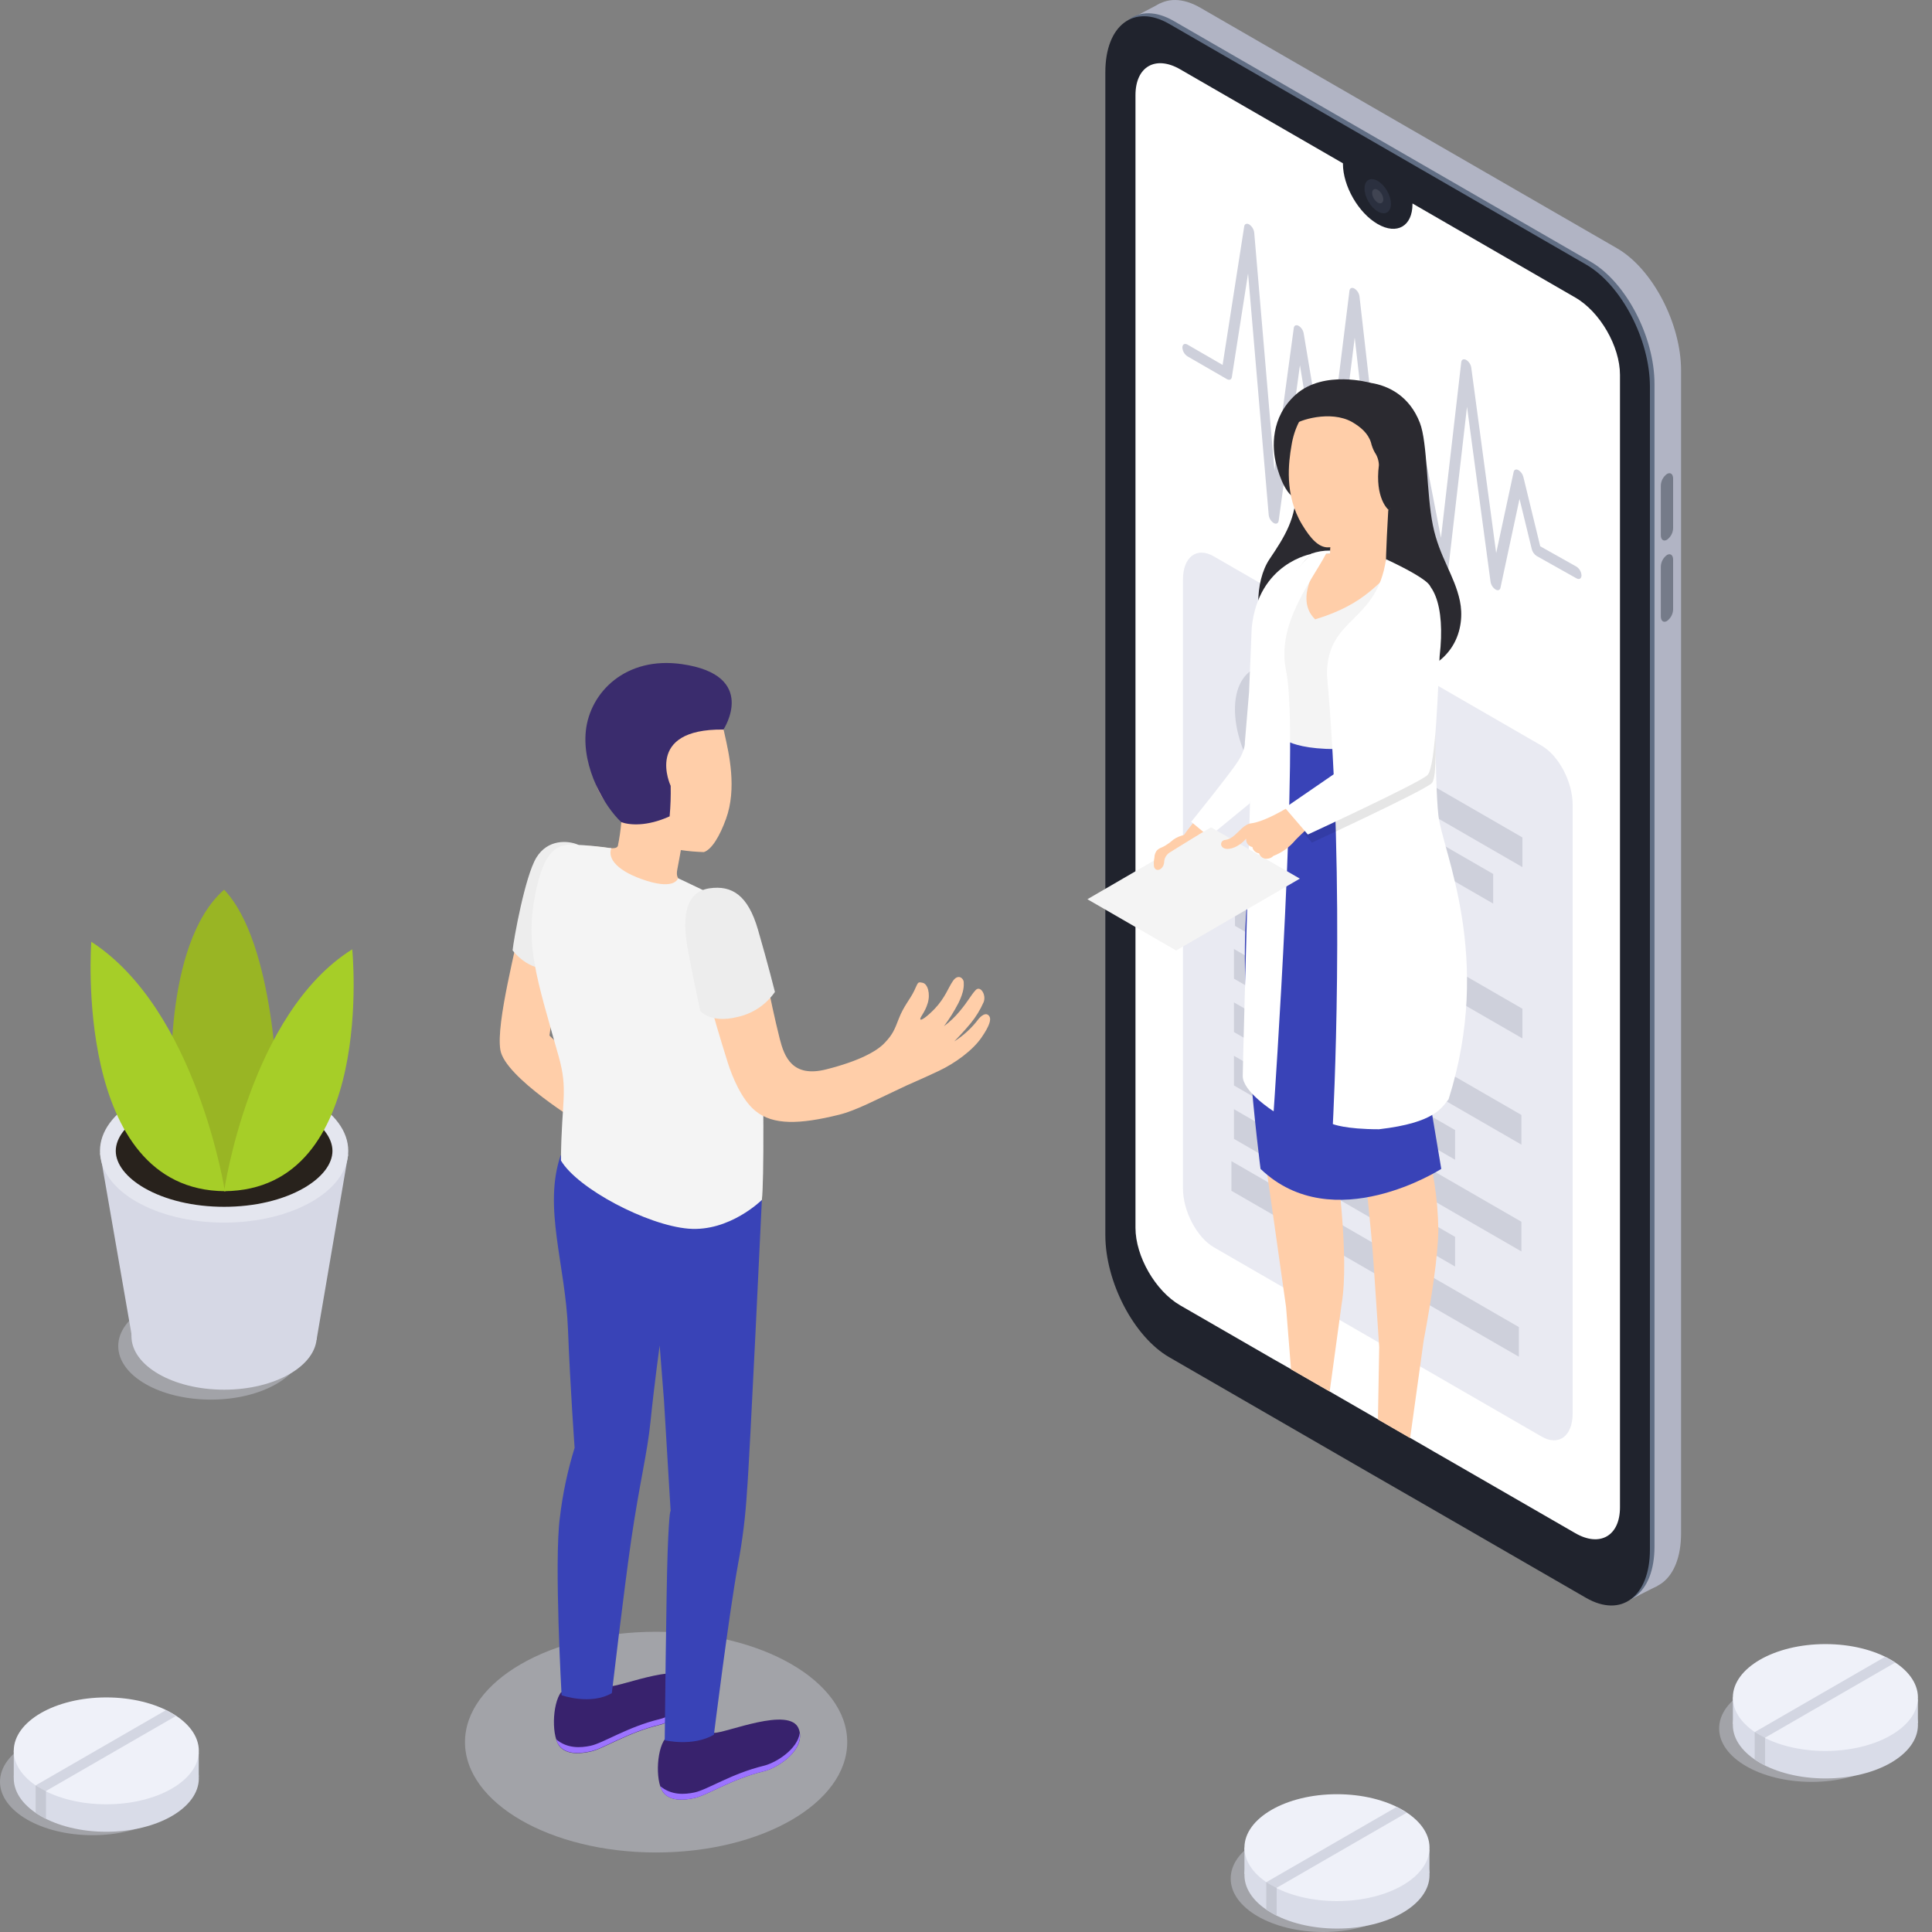 <svg width="500" height="500" viewBox="0 0 500 500" fill="none" xmlns="http://www.w3.org/2000/svg">
<rect x="0" y="0" width="500" height="500" fill="#808080" stroke="none"/>
<g clip-path="url(#clip0)">
<path d="M418.51 409.33L310.63 347C301.49 341.73 294.08 327.57 294.08 315.39V14.49C294.08 2.31 301.49 -3.29 310.63 1.99L418.51 64.27C427.65 69.55 435.06 83.71 435.06 95.89V396.82C435.06 409 427.65 414.61 418.51 409.33Z" fill="#B1B4C4"/>
<path d="M420.36 414.76L428.91 410.44L420.71 396.38L420.36 414.76Z" fill="#B1B4C4"/>
<path d="M292.4 4.99L300.27 0.86L298.68 12.46L292.4 4.99Z" fill="#B1B4C4"/>
<path d="M411.63 412.77L303.75 350.48C294.61 345.21 287.2 331.05 287.2 318.87V17.93C287.2 5.75 294.61 0.15 303.75 5.42L411.63 67.71C420.77 72.99 428.18 87.14 428.18 99.33V400.26C428.18 412.45 420.77 418.05 411.63 412.77Z" fill="#616E84"/>
<path d="M427 100.1V401C427 413.2 419.6 418.79 410.46 413.52L368.15 389.09L355 381.52L302.6 351.25C293.46 345.97 286.06 331.82 286.06 319.63V18.7C286.06 6.51 293.46 0.92 302.6 6.19L410.49 68.47C419.63 73.76 427 87.9 427 100.1Z" fill="#20232D"/>
<path d="M419.25 97V390.1C419.25 397.47 414.08 400.48 407.68 396.78L374 377.35L371 375.63L370 375.04L362.71 370.84L341.61 358.67L332.86 353.62L329.34 351.62L305.43 337.82C299.04 334.13 293.86 325.15 293.86 317.75V24.63C293.86 17.24 299.04 14.25 305.43 17.94L347.55 42.26V42.38C347.55 48.13 351.55 55.12 356.55 57.99C361.55 60.86 365.55 58.53 365.55 52.79C365.55 52.79 365.55 52.7 365.55 52.66L407.68 77C414.08 80.67 419.25 89.65 419.25 97Z" fill="white"/>
<path d="M358.976 54.965C360.311 54.194 360.309 51.693 358.973 49.378C357.636 47.063 355.471 45.811 354.136 46.581C352.802 47.352 352.804 49.853 354.14 52.168C355.477 54.483 357.642 55.735 358.976 54.965Z" fill="#2B303F"/>
<path opacity="0.1" d="M356.55 52.43C356.13 52.158 355.781 51.791 355.53 51.358C355.28 50.925 355.136 50.439 355.11 49.94C355.11 49.03 355.75 48.66 356.55 49.12C356.97 49.389 357.321 49.755 357.573 50.186C357.825 50.617 357.971 51.102 358 51.6C358 52.51 357.34 52.88 356.55 52.43Z" fill="white"/>
<path d="M431.41 139.69C430.53 140.2 429.82 139.69 429.82 138.49V125.66C429.836 125.071 429.988 124.494 430.263 123.974C430.539 123.453 430.932 123.004 431.41 122.66V122.66C432.29 122.15 433 122.66 433 123.87V136.7C432.983 137.287 432.831 137.863 432.555 138.381C432.28 138.9 431.888 139.348 431.41 139.69V139.69Z" fill="#757B89"/>
<path d="M431.41 160.72C430.53 161.22 429.82 160.72 429.82 159.51V146.68C429.829 146.083 429.977 145.496 430.253 144.966C430.529 144.437 430.926 143.979 431.41 143.63V143.63C432.29 143.13 433 143.63 433 144.84V157.67C432.991 158.267 432.843 158.854 432.567 159.384C432.291 159.913 431.894 160.371 431.41 160.72V160.72Z" fill="#757B89"/>
<path d="M399 371.8L314.15 322.8C309.75 320.26 306.15 313.43 306.15 307.56V150C306.15 144.12 309.73 141.42 314.15 144L399 193C403.41 195.55 407 202.37 407 208.25V365.85C407 371.64 403.38 374.34 399 371.8Z" fill="#E9EAF2"/>
<path d="M346.848 212.339C353.081 208.74 353.08 197.072 346.848 186.277C340.615 175.482 330.511 169.648 324.278 173.246C318.046 176.844 318.047 188.512 324.279 199.307C330.512 210.102 340.616 215.937 346.848 212.339Z" fill="#CED0DB"/>
<path d="M394 224.41L361.18 205.46V197.78L394 216.73V224.41Z" fill="#CED0DB"/>
<path d="M386.43 233.85L361.18 219.28V211.6L386.43 226.18V233.85Z" fill="#CED0DB"/>
<path d="M394 268.74L319.61 225.79V218.12L394 261.06V268.74Z" fill="#CED0DB"/>
<path d="M376.83 272.65L319.61 239.61V231.93L376.83 264.97V272.65Z" fill="#CED0DB"/>
<path d="M393.74 296.23L319.35 253.28V245.6L393.74 288.55V296.23Z" fill="#CED0DB"/>
<path d="M376.58 300.14L319.35 267.1V259.42L376.58 292.46V300.14Z" fill="#CED0DB"/>
<path d="M393.74 323.87L319.35 280.92V273.24L393.74 316.19V323.87Z" fill="#CED0DB"/>
<path d="M393.08 351.12L318.69 308.17V300.5L393.08 343.44V351.12Z" fill="#CED0DB"/>
<path d="M376.58 327.78L319.35 294.74V287.06L376.58 320.1V327.78Z" fill="#CED0DB"/>
<path d="M329.61 135.35C329.26 135.114 328.966 134.805 328.747 134.444C328.527 134.083 328.389 133.679 328.34 133.26L323 70.78L318.8 97.59C318.7 98.26 318.15 98.48 317.51 98.11L307.3 92.21C306.921 91.96 306.605 91.624 306.38 91.23C306.154 90.836 306.024 90.394 306 89.94C306 89.11 306.59 88.77 307.31 89.18L316.41 94.44L322 58.6C322.1 57.92 322.69 57.71 323.33 58.11C323.674 58.349 323.963 58.658 324.18 59.017C324.397 59.375 324.537 59.775 324.59 60.19L329.83 121.75L334.83 84.89C334.92 84.21 335.45 83.98 336.08 84.32C336.429 84.541 336.727 84.834 336.955 85.178C337.182 85.523 337.334 85.912 337.4 86.32L343.4 122.25L349.24 75.25C349.32 74.55 349.88 74.31 350.53 74.68C350.877 74.902 351.172 75.195 351.396 75.54C351.62 75.885 351.768 76.273 351.83 76.68L358.77 137.6L364.53 107.6C364.65 106.98 365.17 106.78 365.79 107.11C366.443 107.546 366.899 108.221 367.06 108.99L372.92 139.19L378.17 93.73C378.25 93.04 378.79 92.78 379.44 93.14C379.793 93.356 380.094 93.648 380.322 93.993C380.55 94.339 380.7 94.73 380.76 95.14L387.21 143.14L391.73 122.14C391.85 121.54 392.35 121.34 392.94 121.65C393.267 121.848 393.551 122.109 393.776 122.418C394.001 122.727 394.162 123.078 394.25 123.45L398.61 141.38L407.98 146.64C408.36 146.886 408.676 147.218 408.904 147.608C409.131 147.999 409.264 148.438 409.29 148.89C409.29 149.73 408.73 150.08 408 149.68L397.67 143.88C397.047 143.466 396.602 142.835 396.42 142.11L393.25 129.11L388.32 152.11C388.19 152.74 387.64 152.95 387.01 152.54C386.672 152.313 386.386 152.018 386.169 151.673C385.952 151.329 385.809 150.943 385.75 150.54L379.66 105.27L374.66 148.62C374.58 149.29 374.07 149.55 373.44 149.23C373.092 149.024 372.791 148.746 372.558 148.415C372.325 148.084 372.166 147.708 372.09 147.31L366 115.66L359.86 147.57C359.73 148.22 359.16 148.4 358.53 148.02C358.195 147.789 357.911 147.493 357.695 147.149C357.478 146.806 357.334 146.421 357.27 146.02L350.6 87.36L345 132.19C344.92 132.87 344.39 133.12 343.75 132.78C343.402 132.556 343.105 132.263 342.876 131.919C342.647 131.575 342.492 131.187 342.42 130.78L336.42 94.52L330.92 134.77C330.81 135.49 330.26 135.72 329.61 135.35Z" fill="#CED0DB"/>
<path d="M344.14 101.42C346.23 98.06 362.21 95.85 367.46 109.42C369.46 114.55 369.15 127.67 370.82 135.92C372.49 144.17 376.41 148.83 377.82 155.52C379.23 162.21 376.93 173.41 360.82 175.39C344.71 177.37 332.31 171.72 328.51 166.58C324.71 161.44 324.62 150.52 328.58 144.66C332.54 138.8 335.53 134.02 335.44 126.39L344.14 101.42Z" fill="#2B2A30"/>
<path d="M354.69 99.09C354.69 99.09 342.69 95.62 335.37 102.09C328.7 108.03 329.26 116.09 330.23 119.92C331.2 123.75 333.14 128.92 336.16 129.19C339.18 129.46 354.69 99.09 354.69 99.09Z" fill="#2B2A30"/>
<path d="M359.29 131.89C359.29 131.89 358.5 145.3 358.74 146.28C358.98 147.26 364.01 148.22 365.41 149.39C366.81 150.56 358.12 164.16 353.7 166.18C349.28 168.2 335.58 163.05 334.63 156.18C333.76 149.91 338.55 145.04 340.4 143.34C341.656 143.219 342.919 143.186 344.18 143.24L344.58 136.74C350.58 134.88 359.29 131.89 359.29 131.89Z" fill="#FFCEA9"/>
<path d="M326.87 157.22C326.79 156.85 324.87 157.93 324.82 157.96C324.77 157.99 323.87 192.36 322.17 195.47C317.89 202.78 306.51 215.13 306.23 216.52C305.39 220.69 307.81 216.95 311.72 216.52C313.92 216.25 326.83 203.18 329.72 200.2L329.9 200.31C329.9 200.19 329.9 200.08 329.95 199.97L330.33 199.58C330.435 198.657 330.465 197.728 330.42 196.8C335.79 159.43 329.19 156.94 326.87 157.22Z" fill="#FFCEA9"/>
<path d="M323.94 162.5L323.26 179.06L322.17 192.11C322.17 192.11 322.38 193.86 320.46 196.92C318.54 199.98 308.28 212.69 308.28 212.69L312.92 216.54L323.49 207.86L330.49 161.1L326.81 156.55L323.94 162.5Z" fill="white"/>
<path d="M361.13 147.59C364.89 148.17 369.2 150.18 369.79 152.24C370.48 154.65 371.97 165.99 368.71 174.62C365.45 183.25 363.25 188.74 361.38 192.45C361.38 192.45 345.08 199.45 331.94 191.29C331.94 191.29 331.04 182.05 330.94 177.1C318.81 166.52 329.18 153.47 339.45 143.34C340.679 143.214 341.918 143.197 343.15 143.29C343.15 143.29 333.99 154.13 340.36 160.29C354.05 156.16 356.76 150 361.13 147.59Z" fill="#F4F4F4"/>
<path d="M334.24 115.28C335.6 106.67 341.82 100.16 350.7 100.68C354.273 100.876 357.693 102.189 360.479 104.435C363.264 106.681 365.274 109.745 366.223 113.195C367.173 116.644 367.014 120.305 365.77 123.66C364.526 127.015 362.259 129.894 359.29 131.89C358.98 133.195 358.52 134.46 357.92 135.66C354.77 139.32 346.41 141.66 343.65 141.66C341.27 141.66 339.21 139.46 336.98 135.76C332.32 128.08 333.5 119.54 334.24 115.28Z" fill="#FFCEA9"/>
<path d="M353.45 100.84C359.68 102.06 364.81 103.84 366.5 109.93C367.66 114.14 369.17 122.18 367.73 125.56L366.83 128L359.29 131.89C359.29 131.89 355.77 128.96 356.86 120.36C356.826 119.194 356.458 118.063 355.8 117.1C355.347 116.284 355.01 115.409 354.8 114.5C354.04 112.1 352.11 110.5 349.91 109.21C344.29 106.06 336.07 108.78 334.91 109.92C338.67 102.14 346.21 99.42 353.45 100.84Z" fill="#2B2A30"/>
<path d="M375.56 237.18C374.56 248.06 368.5 294.3 368.5 294.3C370.876 302.083 372.135 310.163 372.24 318.3C372.18 325.03 370.42 336.45 368.43 347.03L364.94 372.18L356.61 367.36L356.94 348.61C356.51 342.33 355.89 333.06 355.49 327.13C354.84 317.49 353.11 302.13 352.61 298.35C352.11 294.57 350.89 287.85 350.3 280.35C349.71 272.85 346.89 234.8 346.89 234.8L346.5 241.93C346.5 241.93 346.13 253.51 344.5 267.77C342.87 282.03 342.24 288.39 342.24 288.39C342.24 288.39 345.13 293.69 345.5 297.6C345.8 300.69 349.32 325.09 347.21 337.51L344.12 360.13L334.12 354.39L332.83 338.24C331.12 326.14 327.51 300.48 326.95 297.14C326.23 292.75 325.63 290.59 324.79 276.79C323.95 262.99 324.26 233.02 325.65 222.15C327.04 211.28 331.05 195.49 331.05 195.49C334.835 197.268 338.933 198.288 343.11 198.49C350.11 198.85 361.36 196.72 361.36 196.72C363.323 200.15 365.47 203.471 367.79 206.67C370.94 211 377 220.53 375.56 237.18Z" fill="#FFCEA9"/>
<path d="M361.38 192.45L370.74 211.26C370.74 211.26 385.03 232.17 370.22 285.93L373 302.51C373 302.51 345 320.51 326.23 302.51C326.23 302.51 319.72 252.83 323.18 229.92C325.101 216.744 328.019 203.734 331.91 191C331.91 191 336.5 196.07 360.13 192.72" fill="#3943B7"/>
<path d="M339.49 143.34C339.49 143.34 325.63 145.6 323.94 162.5L327.11 159.33C327.11 159.33 334.88 147.57 339.49 143.34Z" fill="white"/>
<path d="M343.19 143.29C339.61 150.2 330.19 161.49 332.86 173.71C336.4 190 329.62 287.61 329.62 287.61C329.62 287.61 321.62 282.54 321.62 278.48C321.62 274.42 324.62 169.06 324.62 164.07C324.62 159.08 333.38 150.22 339.33 143.3C340.904 142.734 342.568 142.46 344.24 142.49C344.24 142.86 344.24 142.91 344.19 143.29C343.89 143.31 343.72 143.29 343.19 143.29Z" fill="white"/>
<path d="M281.42 232.72L313.42 214.12L336.4 227.39L304.39 245.99L281.42 232.72Z" fill="#F4F4F4"/>
<path d="M309.29 215.48C307.29 215.94 305.29 216.09 303.61 217.34C302.99 217.893 302.32 218.388 301.61 218.82C301.29 218.99 300.98 219.19 300.61 219.33C300.119 219.501 299.679 219.794 299.33 220.18C298.967 220.699 298.768 221.316 298.76 221.95C298.604 222.713 298.566 223.496 298.65 224.27C298.93 225.42 300.12 225.33 300.75 224.53C301.068 224.13 301.253 223.64 301.28 223.13C301.296 222.644 301.426 222.169 301.661 221.743C301.895 221.317 302.228 220.953 302.63 220.68L310.28 215.93C310.183 215.761 310.035 215.626 309.858 215.545C309.68 215.464 309.481 215.442 309.29 215.48V215.48Z" fill="#FFCEA9"/>
<path d="M371.47 173.06C371.47 173.06 371.21 201.77 372.26 211.06C373.31 220.35 386.56 247.57 374.89 284.5C373.17 286.5 371.59 290.55 356.89 292.25C348.12 292.25 344.94 290.91 344.94 290.91C344.94 290.91 348.33 228.98 343.41 174.6C343.41 159.6 356.31 161.34 358.7 144.72C370.09 150.04 370.1 151.72 370.1 151.72L371.47 173.06Z" fill="white"/>
<path opacity="0.1" d="M365.69 151.4C359.42 152.1 358.6 160.05 358.6 160.05L358.31 172.22C358.31 172.22 358.99 187.74 360.79 192.47L333.59 211.16L339.52 218.07C339.52 218.07 368.26 204.8 370.52 202.7C372.78 200.6 370.52 176.25 370.87 169.24C372.38 156 372 150.7 365.69 151.4Z" fill="black"/>
<path d="M370.19 158.13C369.13 153.78 365.72 155.18 362.79 152.63C355.98 162.26 360.5 188.31 361.42 191.09L335.3 207.74C334.88 208.02 333.98 208.57 333.55 208.84C331.18 210.27 326.62 212.75 323.84 213.07C321.22 213.37 319.84 217.07 317.06 217.38C316.848 217.387 316.642 217.457 316.469 217.58C316.296 217.704 316.163 217.876 316.087 218.074C316.012 218.273 315.996 218.489 316.043 218.697C316.089 218.904 316.196 219.093 316.35 219.24C317.47 220.32 320.46 219.43 322.5 217.04C322.495 217.1 322.495 217.16 322.5 217.22C322.492 217.694 322.653 218.155 322.953 218.521C323.254 218.887 323.674 219.135 324.14 219.22C324.141 219.393 324.189 219.563 324.28 219.71C324.424 220.014 324.642 220.278 324.915 220.475C325.188 220.673 325.506 220.798 325.84 220.84C325.979 221.287 326.271 221.67 326.663 221.924C327.056 222.178 327.526 222.286 327.99 222.23C328.585 222.196 329.146 221.939 329.56 221.51C331.787 220.653 333.755 219.234 335.27 217.39C336.616 216.006 338.031 214.691 339.51 213.45C346.6 210.4 367.86 201.32 368.81 200.03C370.19 198.12 371.7 164.34 370.19 158.13Z" fill="#FFCEA9"/>
<path d="M364.64 149.3C358.37 150 357.55 157.95 357.55 157.95L357.26 170.11C357.26 170.11 357.94 185.64 359.73 190.37L332.54 209.06L338.47 215.97C338.47 215.97 367.21 202.7 369.42 200.6C371.63 198.5 372.19 176.86 372.57 169.86C374.13 156.64 370.92 148.6 364.64 149.3Z" fill="white"/>
<path opacity="0.4" d="M169.8 479.42C197.116 479.42 219.26 466.633 219.26 450.86C219.26 435.087 197.116 422.3 169.8 422.3C142.484 422.3 120.34 435.087 120.34 450.86C120.34 466.633 142.484 479.42 169.8 479.42Z" fill="#D6D8E5"/>
<path d="M134.56 239.1C134.01 243.91 128.27 264.66 129.5 271.77C130.73 278.88 150.34 290.77 150.34 290.77L153.06 278.6L142.2 268L145.13 247.85L134.56 239.1Z" fill="#FFCEA9"/>
<path d="M149.73 218.65C146.93 217.44 141.73 217.17 138.81 221.95C135.89 226.73 132.93 243.11 132.66 245.95C132.66 245.95 136.71 251.54 142.78 250.61L149.73 218.65Z" fill="#EDEDED"/>
<path d="M172.12 450C176.388 451.174 180.947 450.621 184.81 448.46C187.86 448.55 204.45 441.46 206.71 447.41C208.71 452.64 201.5 457.47 197.66 458.41C189.28 460.41 183.08 464.62 179.71 465.33C177.21 465.86 173.96 466.21 171.96 464.24C169.57 461.88 169.77 453.13 172.12 450Z" fill="#38226D"/>
<path d="M179.71 463.89C183.08 463.19 189.28 459.01 197.66 456.98C200.88 456.2 206.42 452.68 206.98 448.48C207.72 453.29 201.24 457.56 197.66 458.42C189.28 460.42 183.08 464.63 179.71 465.34C177.21 465.87 173.96 466.22 171.96 464.25C171.444 463.677 171.068 462.993 170.86 462.25C173.78 464.67 177.21 464.42 179.71 463.89Z" fill="#9C73FF"/>
<path d="M145.21 437.93C149.476 439.114 154.037 438.564 157.9 436.4C160.96 436.49 177.54 429.4 179.8 435.4C181.8 440.63 174.59 445.46 170.75 446.4C162.37 448.4 156.17 452.61 152.81 453.32C150.3 453.85 147.05 454.2 145.06 452.22C142.66 449.8 142.87 441.05 145.21 437.93Z" fill="#38226D"/>
<path d="M152.81 451.81C156.17 451.1 162.37 446.93 170.75 444.9C173.97 444.12 179.51 440.59 180.07 436.4C180.82 441.21 174.33 445.48 170.75 446.34C162.37 448.34 156.17 452.55 152.81 453.26C150.3 453.79 147.05 454.14 145.06 452.16C144.537 451.592 144.159 450.906 143.96 450.16C146.87 452.58 150.3 452.34 152.81 451.81Z" fill="#9C73FF"/>
<path d="M144.88 392.86C145.598 386.699 146.88 380.617 148.71 374.69C148.71 374.69 147.57 359 147 344.14C146.35 327.27 140.5 312.42 145.11 298.96L197.17 310.54C197.17 310.54 194.02 377.8 193.32 385.94C192.944 392.276 192.169 398.582 191 404.82C188.62 417.88 184.76 448.94 184.76 448.94C179.25 452.14 172.03 450.37 172.03 450.37C172.03 450.37 172.43 411.09 172.78 401.68C173.21 390.19 173.56 391.07 173.56 391.07L171.84 362.46L170.72 348.22C170.72 348.22 169.28 358.67 168.34 368C167.52 376.14 165.56 383.5 163.34 398.64C161.44 411.78 158.34 438.18 158.34 438.18C152.84 441.38 145.34 438.73 145.34 438.73C145.34 438.73 143.39 404.26 144.88 392.86Z" fill="#3943B7"/>
<path d="M152.48 218.93C156.48 219.13 159.4 220.15 159.9 218.93C160.323 216.883 160.624 214.813 160.8 212.73C160.34 211.58 159.95 210.35 159.95 210.35C154.95 207.28 153.4 201.9 152.74 195.64C151.63 184.93 157.41 175.55 168.12 174.43C178.19 173.43 185.6 180.43 187.57 190.18C188.64 194.97 190.76 204.04 187.89 211.93C186.29 216.34 184.23 219.84 182.16 220.52C180.168 220.463 178.181 220.289 176.21 220V220C176.21 220 175.68 223 175.31 224.88C174.94 226.76 175.09 227.8 178.89 230.15C182.69 232.5 173.14 237.3 166.89 236.83C160.64 236.36 153.64 232.59 151.71 228.55C149.58 224.1 149.76 218.8 152.48 218.93Z" fill="#FFCEA9"/>
<path d="M158.22 219.52C157.12 222.26 159.91 225.61 167.36 227.95C174.81 230.29 175.47 227.28 175.47 227.28C175.47 227.28 186.39 232.28 189.94 234.73C194.41 237.86 196.39 246.9 197 262.16C197.69 279.82 197.75 306.02 197.17 310.54C197.17 310.54 188.82 318.86 178.17 317.98C167.52 317.1 149.5 307.65 145.17 300.34C145.29 284.86 147.1 282.34 144.59 273.42C138.85 253 135.83 244.64 138.59 231.07C140.89 219.88 144.11 218.49 148.53 218.6C151.774 218.735 155.008 219.043 158.22 219.52V219.52Z" fill="#F4F4F4"/>
<path d="M213.8 276.76C205.03 278.97 202.97 273.44 201.8 268.86C199.01 257.77 197.51 247.76 195.43 241.47C192.98 234.05 190.43 232.86 186.81 231.42C182.57 229.72 178.93 233.3 180.34 242.74C182.01 253.92 184.2 261.74 188.34 274.99C189.43 278.44 191.87 284.58 195.54 287.54C200.06 291.2 206.88 291.04 217.19 288.48C221.59 287.38 226.41 284.75 234.73 280.87C236.96 279.87 238.73 279.14 242.98 277.14C247.23 275.14 251.73 271.81 253.98 268.56C256.23 265.31 256.52 263.78 256.06 263.04C255.49 262.11 254.47 262.31 253.27 263.68C251.539 265.994 249.4 267.972 246.96 269.52C246.96 269.52 249.73 266.66 251.23 264.8C252.576 263.151 253.693 261.328 254.55 259.38C255.34 257.48 253.71 254.91 252.47 256.26C251.23 257.61 250.64 258.99 248.37 261.71C247.171 263.157 245.805 264.456 244.3 265.58C245.707 263.682 246.961 261.676 248.05 259.58C249.49 256.64 249.47 255.13 249.41 254.14C249.35 253.15 247.95 251.97 246.64 253.84C245.45 255.53 244.64 258.17 241.93 261.04C239.93 263.12 238.22 264.32 238.17 263.74C238.12 263.16 239.38 262.02 240.1 259.6C240.82 257.18 240.1 254.6 238.76 254.34C237.42 254.08 237.68 254.14 236.6 256.4C235.52 258.66 233.88 260.34 232.6 263.65C231.49 266.56 230.99 267.74 228.99 269.86C226.9 272.12 222.14 274.66 213.8 276.76Z" fill="#FFCEA9"/>
<path d="M183.57 229.9C189.43 229.04 193.57 231.68 196.15 240.55C198.73 249.42 200.55 256.71 200.55 256.71C198.231 260.052 194.721 262.381 190.74 263.22C183.74 264.92 181.21 261.57 181.21 261.57C181.21 261.57 179.21 252.27 178.05 245.94C176.89 239.61 176.32 231 183.57 229.9Z" fill="#EDEDED"/>
<path d="M187.23 188.81C187.23 188.81 196.49 174.74 176.44 171.87C161.98 169.81 152.68 179.1 151.61 189.18C150.61 198.81 156.52 208.81 160.8 212.78C162.89 213.53 167.39 213.96 173.3 211.27C173.536 208.647 173.627 206.013 173.57 203.38C173.57 203.38 166.52 188.55 187.23 188.81Z" fill="#3A2C6D"/>
<path opacity="0.4" d="M54.58 362.22C67.824 362.22 78.56 356.019 78.56 348.37C78.56 340.721 67.824 334.52 54.58 334.52C41.336 334.52 30.6 340.721 30.6 348.37C30.6 356.019 41.336 362.22 54.58 362.22Z" fill="#D6D8E5"/>
<path d="M58 359.65C71.244 359.65 81.98 353.449 81.98 345.8C81.98 338.151 71.244 331.95 58 331.95C44.756 331.95 34.02 338.151 34.02 345.8C34.02 353.449 44.756 359.65 58 359.65Z" fill="#D6D8E5"/>
<path d="M25.9 298.46L34.29 346.76H81.92L90.11 298.81L25.9 298.46Z" fill="#D6D8E5"/>
<path d="M58 316.41C75.745 316.41 90.13 308.105 90.13 297.86C90.13 287.615 75.745 279.31 58 279.31C40.255 279.31 25.87 287.615 25.87 297.86C25.87 308.105 40.255 316.41 58 316.41Z" fill="#E4E6EF"/>
<path d="M58 312.32C50.13 312.32 42.79 310.59 37.33 307.44C32.65 304.73 29.96 301.24 29.96 297.86C29.96 294.48 32.65 290.99 37.33 288.29C42.78 285.14 50.13 283.4 58 283.4C65.87 283.4 73.22 285.14 78.68 288.29C83.36 290.99 86.04 294.48 86.04 297.86C86.04 301.24 83.36 304.73 78.68 307.44C73.22 310.59 65.88 312.32 58 312.32Z" fill="#28221C"/>
<path d="M71.83 283.25C71.83 283.25 71.2 244.09 58 230.25C41.89 244.43 44.44 283.31 44.44 283.31L58.2 308.31C60 308.37 71.83 283.25 71.83 283.25Z" fill="#99B524"/>
<path d="M58.2 308.28C58.2 308.28 50.87 261.36 23.63 243.73C23.63 243.73 18.77 308 58.2 308.28Z" fill="#A6CE28"/>
<path d="M58 308.28C58 308.28 64.61 262.28 91.16 245.68C91.16 245.68 97.43 308 58 308.28Z" fill="#A6CE28"/>
<path opacity="0.4" d="M342.45 500C355.677 500 366.4 493.808 366.4 486.17C366.4 478.532 355.677 472.34 342.45 472.34C329.223 472.34 318.5 478.532 318.5 486.17C318.5 493.808 329.223 500 342.45 500Z" fill="#D6D8E5"/>
<path d="M346.01 499.11C359.237 499.11 369.96 492.918 369.96 485.28C369.96 477.642 359.237 471.45 346.01 471.45C332.783 471.45 322.06 477.642 322.06 485.28C322.06 492.918 332.783 499.11 346.01 499.11Z" fill="#D9DCE8"/>
<path d="M322.06 485.06V478.12L329.67 480.67L322.06 485.06Z" fill="#D9DCE8"/>
<path d="M369.94 478.61V484.84L361.17 483.12L369.94 478.61Z" fill="#D9DCE8"/>
<path d="M346.01 492C359.237 492 369.96 485.808 369.96 478.17C369.96 470.532 359.237 464.34 346.01 464.34C332.783 464.34 322.06 470.532 322.06 478.17C322.06 485.808 332.783 492 346.01 492Z" fill="#EFF1F9"/>
<path d="M330.31 488.61L327.71 487.11L361.48 467.62L364.07 469.12L330.31 488.61Z" fill="#D3D6E2"/>
<path d="M327.71 487.11V494.21L330.07 495.61L330.4 495.77V488.61L327.71 487.11Z" fill="#C5C8D3"/>
<path opacity="0.4" d="M23.95 474.95C37.177 474.95 47.9 468.758 47.9 461.12C47.9 453.482 37.177 447.29 23.95 447.29C10.723 447.29 0 453.482 0 461.12C0 468.758 10.723 474.95 23.95 474.95Z" fill="#D6D8E5"/>
<path d="M27.51 474.06C40.737 474.06 51.46 467.868 51.46 460.23C51.46 452.592 40.737 446.4 27.51 446.4C14.283 446.4 3.56 452.592 3.56 460.23C3.56 467.868 14.283 474.06 27.51 474.06Z" fill="#D9DCE8"/>
<path d="M3.56 460V453.05L11.17 455.61L3.56 460Z" fill="#D9DCE8"/>
<path d="M51.44 453.56V459.79L42.67 458.06L51.44 453.56Z" fill="#D9DCE8"/>
<path d="M27.51 466.95C40.737 466.95 51.46 460.758 51.46 453.12C51.46 445.482 40.737 439.29 27.51 439.29C14.283 439.29 3.56 445.482 3.56 453.12C3.56 460.758 14.283 466.95 27.51 466.95Z" fill="#EFF1F9"/>
<path d="M11.81 463.56L9.22 462.06L42.98 442.57L45.58 444.07L11.81 463.56Z" fill="#D3D6E2"/>
<path d="M9.22 462.06V469.16L11.57 470.55L11.9 470.72V463.56L9.22 462.06Z" fill="#C5C8D3"/>
<path opacity="0.4" d="M468.86 461.15C482.087 461.15 492.81 454.958 492.81 447.32C492.81 439.682 482.087 433.49 468.86 433.49C455.633 433.49 444.91 439.682 444.91 447.32C444.91 454.958 455.633 461.15 468.86 461.15Z" fill="#D6D8E5"/>
<path d="M472.41 460.26C485.637 460.26 496.36 454.068 496.36 446.43C496.36 438.792 485.637 432.6 472.41 432.6C459.183 432.6 448.46 438.792 448.46 446.43C448.46 454.068 459.183 460.26 472.41 460.26Z" fill="#D9DCE8"/>
<path d="M448.47 446.21C448.47 446.15 448.47 439.26 448.47 439.26L456.09 441.82L448.47 446.21Z" fill="#D9DCE8"/>
<path d="M496.35 439.76V445.99L487.58 444.26L496.35 439.76Z" fill="#D9DCE8"/>
<path d="M472.41 453.15C485.637 453.15 496.36 446.958 496.36 439.32C496.36 431.682 485.637 425.49 472.41 425.49C459.183 425.49 448.46 431.682 448.46 439.32C448.46 446.958 459.183 453.15 472.41 453.15Z" fill="#EFF1F9"/>
<path d="M456.72 449.76L454.12 448.26L487.88 428.77L490.48 430.27L456.72 449.76Z" fill="#D3D6E2"/>
<path d="M454.12 448.26V455.36L456.48 456.75L456.81 456.92V449.76L454.12 448.26Z" fill="#C5C8D3"/>
</g>
<defs>
<clipPath id="clip0">
<rect width="496.36" height="500" fill="white"/>
</clipPath>
</defs>
</svg>
